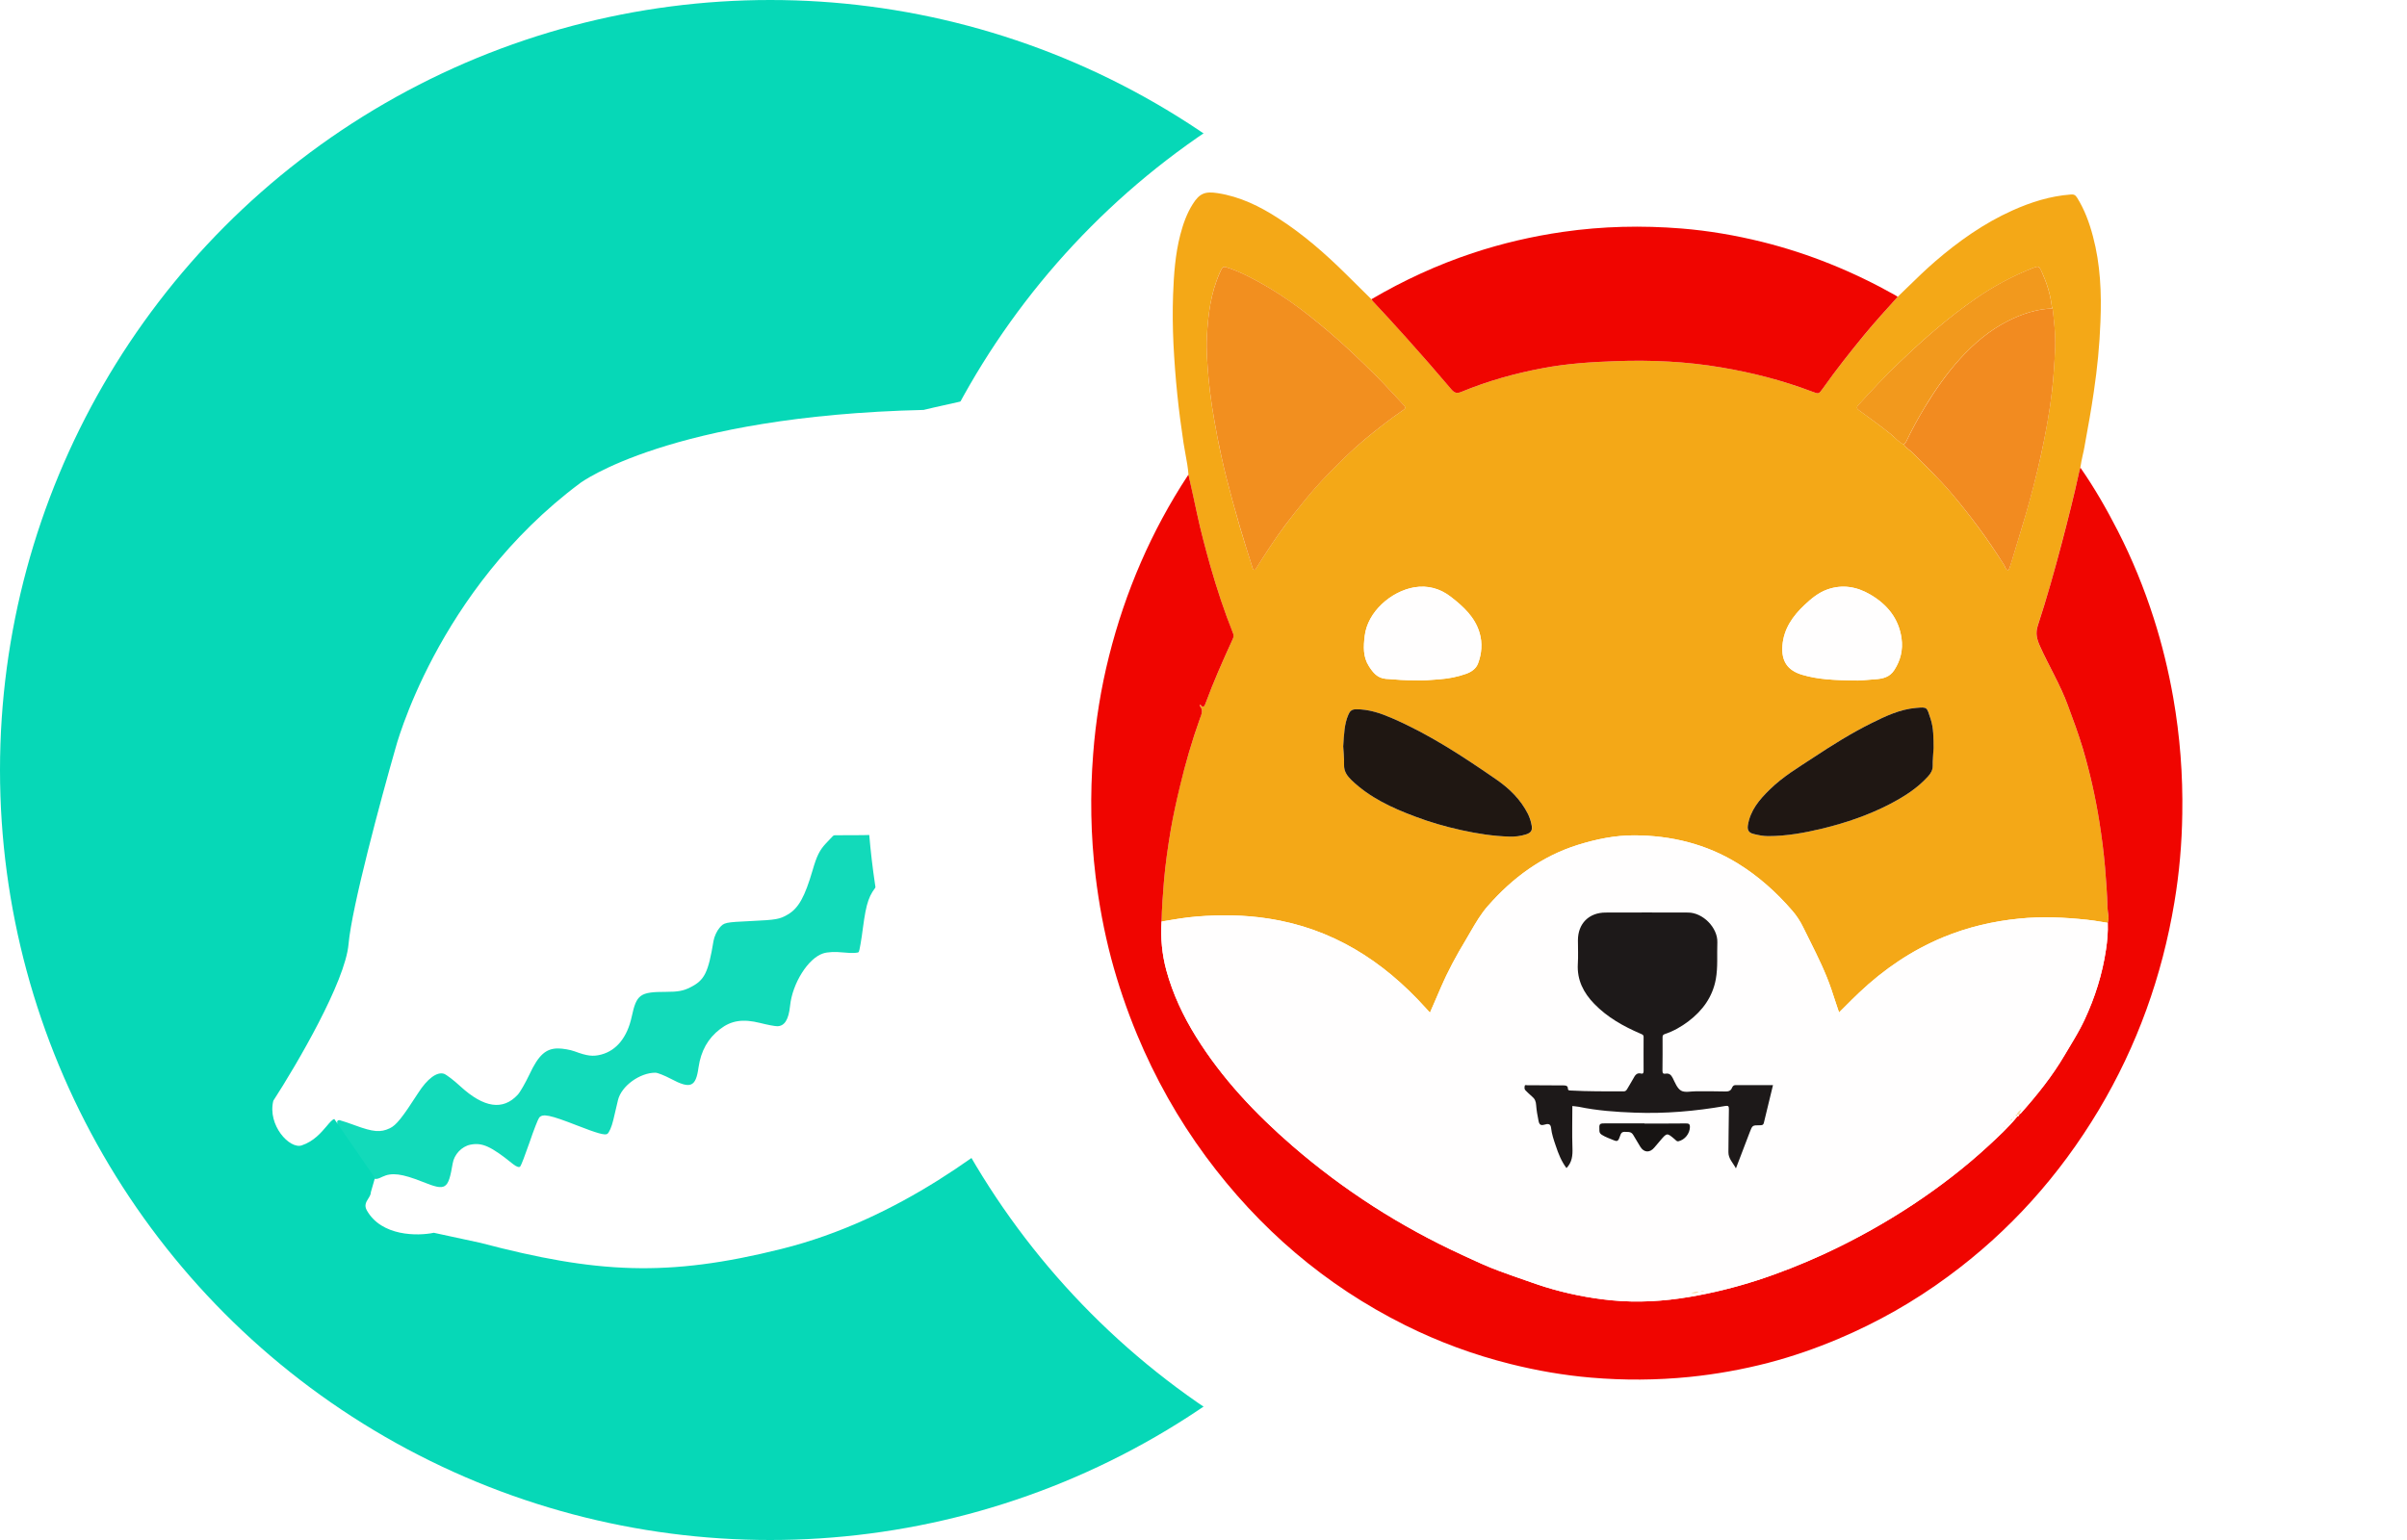 <svg width="25" height="16" viewBox="0 0 25 16" fill="none" xmlns="http://www.w3.org/2000/svg">
<circle cx="8" cy="8" r="8" fill="#06D8B7"/>
<g filter="url(#filter0_i_7621_31597)">
<path d="M3.134 11.4C3.33 11.335 3.409 11.147 3.472 11.126L3.894 11.738L3.852 11.886C3.852 11.949 3.762 11.991 3.81 12.075C3.962 12.346 4.338 12.343 4.506 12.308L4.992 12.413C6.195 12.73 6.932 12.772 8.116 12.476C9.341 12.171 10.304 11.407 10.923 10.872C11.134 10.725 11.405 10.306 11.746 9.838C12.316 9.057 12.893 6.355 13.224 4.772C13.287 3.632 12.443 3.442 12.443 3.442C11.937 3.189 9.593 3.759 9.593 3.759C6.955 3.822 6.026 4.519 6.026 4.519C4.527 5.637 4.105 7.284 4.105 7.284C3.958 7.798 3.654 8.922 3.62 9.31C3.586 9.699 3.085 10.556 2.839 10.936C2.776 11.189 3.008 11.442 3.134 11.4Z" fill="white" fill-opacity="0.05"/>
<path d="M3.392 11.201C3.336 11.267 3.259 11.358 3.134 11.4C3.008 11.442 2.776 11.189 2.839 10.936C3.085 10.556 3.586 9.699 3.62 9.31C3.654 8.922 3.958 7.798 4.105 7.284C4.105 7.284 4.527 5.637 6.026 4.519C6.026 4.519 6.955 3.822 9.593 3.759C9.593 3.759 11.937 3.189 12.443 3.442C12.443 3.442 13.287 3.632 13.224 4.772C12.893 6.355 12.316 9.057 11.746 9.838C11.675 9.936 11.606 10.033 11.54 10.125C11.294 10.47 11.09 10.756 10.923 10.872C10.304 11.407 9.341 12.171 8.116 12.476C6.932 12.772 6.195 12.73 4.992 12.413L4.506 12.308C4.338 12.343 3.962 12.346 3.81 12.075C3.781 12.024 3.803 11.988 3.825 11.953C3.839 11.931 3.852 11.91 3.852 11.886L3.892 11.747C3.911 11.753 3.933 11.745 3.972 11.726C4.069 11.68 4.173 11.693 4.39 11.779C4.632 11.876 4.655 11.861 4.702 11.587C4.717 11.494 4.796 11.411 4.885 11.393C5.008 11.368 5.099 11.409 5.328 11.594C5.363 11.622 5.392 11.632 5.403 11.62C5.413 11.609 5.456 11.496 5.5 11.369C5.543 11.242 5.588 11.127 5.6 11.112C5.637 11.068 5.709 11.082 5.996 11.194C6.201 11.274 6.282 11.297 6.307 11.281C6.326 11.27 6.354 11.205 6.37 11.136C6.386 11.068 6.408 10.975 6.419 10.928C6.454 10.784 6.644 10.645 6.807 10.645C6.83 10.645 6.902 10.674 6.967 10.708C7.171 10.817 7.227 10.795 7.255 10.591C7.28 10.418 7.353 10.288 7.48 10.191C7.596 10.102 7.716 10.084 7.894 10.128C7.968 10.147 8.048 10.162 8.072 10.162C8.148 10.162 8.191 10.095 8.206 9.95C8.23 9.716 8.393 9.457 8.548 9.406C8.594 9.39 8.673 9.387 8.764 9.396C8.851 9.405 8.913 9.402 8.92 9.39C8.927 9.378 8.947 9.265 8.963 9.138C8.998 8.875 9.026 8.795 9.123 8.685C9.217 8.577 9.293 8.543 9.485 8.522C9.779 8.489 9.83 8.431 9.858 8.104C9.879 7.867 9.908 7.785 10.013 7.669C10.108 7.563 10.24 7.507 10.462 7.478C10.668 7.45 10.772 7.406 10.812 7.329C10.828 7.298 10.861 7.193 10.885 7.096C10.932 6.904 11.045 6.647 11.131 6.534C11.212 6.428 11.299 6.383 11.427 6.383C11.706 6.383 11.846 6.196 11.901 5.75C11.917 5.618 11.945 5.48 11.963 5.446C11.981 5.411 12.067 5.334 12.154 5.274C12.343 5.143 12.401 5.067 12.414 4.936C12.426 4.808 12.377 4.711 12.281 4.671C12.241 4.654 12.22 4.645 12.199 4.644C12.175 4.643 12.151 4.652 12.098 4.671C11.866 4.754 11.72 4.976 11.674 5.315C11.656 5.451 11.561 5.591 11.438 5.662C11.351 5.714 11.313 5.722 11.169 5.724C11.077 5.726 10.989 5.728 10.974 5.73C10.92 5.735 10.886 5.873 10.886 6.083C10.885 6.402 10.835 6.46 10.541 6.487C10.243 6.514 10.172 6.598 10.172 6.925C10.172 7.289 10.068 7.39 9.689 7.391C9.515 7.392 9.452 7.415 9.387 7.503C9.348 7.555 9.344 7.587 9.348 7.773C9.357 8.136 9.315 8.176 8.92 8.177L8.67 8.178C8.662 8.178 8.654 8.182 8.649 8.188L8.576 8.265C8.513 8.333 8.483 8.393 8.441 8.538C8.359 8.819 8.294 8.936 8.183 9.001C8.099 9.051 8.06 9.057 7.806 9.069C7.53 9.082 7.52 9.084 7.473 9.14C7.446 9.171 7.418 9.232 7.411 9.275C7.356 9.607 7.318 9.684 7.17 9.758C7.098 9.795 7.041 9.805 6.917 9.805C6.647 9.805 6.611 9.831 6.561 10.064C6.515 10.276 6.404 10.414 6.246 10.456C6.16 10.479 6.099 10.472 5.968 10.423C5.924 10.407 5.847 10.393 5.796 10.393C5.669 10.393 5.593 10.462 5.499 10.663C5.457 10.751 5.403 10.846 5.378 10.873C5.225 11.04 5.026 11.011 4.781 10.786C4.712 10.722 4.635 10.664 4.611 10.656C4.538 10.633 4.438 10.707 4.343 10.856C4.177 11.114 4.115 11.191 4.049 11.222C3.953 11.268 3.877 11.262 3.685 11.191C3.626 11.169 3.569 11.15 3.53 11.139C3.509 11.133 3.495 11.151 3.505 11.171C3.507 11.175 3.51 11.179 3.512 11.183L3.472 11.126C3.449 11.133 3.424 11.163 3.392 11.201Z" fill="white"/>
</g>
<circle cx="17" cy="8" r="8" fill="white"/>
<path fill-rule="evenodd" clip-rule="evenodd" d="M19.815 2.982C19.78 3.016 19.745 3.05 19.71 3.084C19.689 3.107 19.668 3.13 19.647 3.154C19.551 3.261 19.455 3.368 19.364 3.479C19.215 3.659 19.07 3.842 18.935 4.033C18.891 4.095 18.891 4.095 18.825 4.07L18.822 4.069C18.515 3.952 18.199 3.871 17.875 3.817C17.515 3.756 17.151 3.739 16.786 3.752C16.531 3.761 16.276 3.777 16.025 3.825C15.734 3.879 15.451 3.959 15.177 4.072C15.134 4.09 15.108 4.084 15.077 4.047C14.921 3.864 14.763 3.684 14.604 3.505C14.528 3.42 14.451 3.337 14.374 3.254C14.336 3.213 14.298 3.172 14.261 3.131C14.257 3.126 14.253 3.121 14.249 3.116C14.248 3.113 14.246 3.111 14.244 3.109C14.219 3.084 14.194 3.059 14.168 3.034C14.106 2.973 14.044 2.911 13.982 2.85C13.765 2.635 13.535 2.434 13.277 2.268C13.084 2.143 12.88 2.043 12.649 2.007C12.517 1.986 12.459 2.008 12.388 2.121C12.326 2.219 12.288 2.328 12.259 2.439C12.206 2.643 12.192 2.853 12.184 3.063C12.178 3.234 12.18 3.404 12.188 3.575C12.197 3.75 12.21 3.925 12.228 4.099C12.245 4.268 12.268 4.437 12.293 4.605C12.299 4.643 12.306 4.682 12.313 4.72C12.326 4.79 12.339 4.861 12.344 4.932C12.353 4.974 12.362 5.015 12.371 5.057C12.392 5.149 12.412 5.24 12.432 5.332C12.471 5.516 12.519 5.699 12.571 5.88C12.639 6.118 12.715 6.352 12.808 6.582C12.817 6.605 12.81 6.626 12.8 6.648C12.7 6.866 12.603 7.085 12.52 7.311C12.506 7.349 12.492 7.355 12.465 7.319C12.464 7.322 12.463 7.325 12.463 7.327C12.461 7.331 12.46 7.334 12.461 7.334C12.498 7.373 12.483 7.412 12.468 7.451C12.466 7.456 12.465 7.461 12.463 7.466C12.38 7.697 12.312 7.933 12.254 8.172C12.218 8.321 12.185 8.471 12.16 8.622C12.129 8.8 12.104 8.98 12.089 9.16C12.088 9.169 12.088 9.177 12.087 9.186C12.077 9.315 12.066 9.444 12.065 9.574C12.072 9.573 12.079 9.572 12.086 9.571C12.2 9.551 12.314 9.532 12.429 9.522C12.677 9.502 12.924 9.505 13.171 9.543C13.834 9.644 14.363 9.98 14.806 10.47L14.852 10.521C14.865 10.492 14.877 10.464 14.89 10.435C14.915 10.378 14.939 10.321 14.963 10.265C15.038 10.091 15.127 9.926 15.225 9.764C15.242 9.736 15.258 9.708 15.275 9.679C15.328 9.587 15.382 9.495 15.454 9.413C15.711 9.12 16.013 8.896 16.389 8.778C16.579 8.719 16.774 8.678 16.973 8.679C17.357 8.68 17.72 8.768 18.05 8.971C18.263 9.103 18.449 9.269 18.613 9.459C18.66 9.512 18.699 9.572 18.73 9.636C18.752 9.682 18.776 9.729 18.799 9.775C18.881 9.94 18.963 10.105 19.022 10.28C19.04 10.335 19.059 10.39 19.077 10.447C19.085 10.471 19.093 10.495 19.101 10.519C19.124 10.497 19.146 10.475 19.168 10.453C19.215 10.405 19.262 10.359 19.309 10.314C19.567 10.07 19.856 9.873 20.185 9.737C20.437 9.633 20.7 9.571 20.973 9.544C21.209 9.52 21.443 9.531 21.678 9.556C21.727 9.561 21.776 9.569 21.825 9.577C21.847 9.581 21.869 9.584 21.892 9.588C21.905 9.552 21.9 9.516 21.894 9.48C21.892 9.463 21.889 9.446 21.889 9.428C21.884 9.29 21.876 9.152 21.864 9.014C21.849 8.855 21.83 8.697 21.805 8.539C21.764 8.281 21.707 8.027 21.632 7.777C21.587 7.624 21.531 7.474 21.476 7.324C21.428 7.196 21.366 7.074 21.304 6.953C21.264 6.875 21.224 6.796 21.188 6.716C21.156 6.645 21.138 6.581 21.165 6.498C21.259 6.215 21.339 5.928 21.414 5.64C21.479 5.396 21.541 5.15 21.595 4.903C21.597 4.893 21.6 4.883 21.603 4.873C21.605 4.868 21.606 4.864 21.607 4.859C21.613 4.815 21.623 4.771 21.632 4.728C21.639 4.7 21.645 4.671 21.65 4.643L21.655 4.614C21.688 4.433 21.721 4.253 21.747 4.071C21.783 3.829 21.807 3.587 21.816 3.343C21.828 3.044 21.816 2.747 21.738 2.455C21.701 2.314 21.651 2.178 21.573 2.053C21.555 2.024 21.537 2.018 21.506 2.021C21.294 2.037 21.094 2.1 20.901 2.187C20.605 2.32 20.343 2.506 20.098 2.717C20 2.802 19.907 2.892 19.815 2.982ZM19.775 4.619C19.789 4.643 19.81 4.659 19.831 4.676C19.844 4.686 19.857 4.695 19.868 4.707C19.906 4.746 19.945 4.785 19.984 4.824C20.08 4.92 20.175 5.015 20.264 5.119C20.362 5.235 20.456 5.354 20.546 5.476C20.641 5.604 20.73 5.736 20.816 5.871C20.819 5.877 20.822 5.883 20.825 5.89C20.832 5.906 20.839 5.922 20.858 5.924C20.865 5.924 20.877 5.886 20.883 5.865C20.905 5.79 20.928 5.715 20.951 5.641C20.982 5.54 21.013 5.44 21.042 5.338C21.099 5.138 21.152 4.937 21.197 4.734C21.245 4.511 21.287 4.288 21.313 4.061C21.33 3.91 21.339 3.759 21.345 3.608C21.35 3.485 21.336 3.363 21.323 3.241L21.319 3.205C21.318 3.202 21.317 3.199 21.316 3.196C21.313 3.19 21.311 3.185 21.31 3.179C21.296 3.052 21.257 2.934 21.204 2.819C21.178 2.762 21.173 2.762 21.113 2.785C20.906 2.868 20.71 2.972 20.527 3.098C20.239 3.296 19.977 3.525 19.726 3.767C19.58 3.907 19.441 4.055 19.305 4.205C19.284 4.228 19.279 4.241 19.309 4.263L19.349 4.292C19.447 4.364 19.545 4.435 19.639 4.511C19.653 4.523 19.666 4.535 19.68 4.548C19.709 4.575 19.738 4.602 19.775 4.619ZM12.668 2.835C12.694 2.778 12.7 2.77 12.728 2.774C12.803 2.796 12.878 2.829 12.95 2.864C13.107 2.942 13.256 3.032 13.399 3.132C13.537 3.227 13.666 3.333 13.794 3.44C13.97 3.589 14.136 3.749 14.299 3.911C14.362 3.974 14.423 4.04 14.483 4.105L14.483 4.105C14.515 4.14 14.547 4.175 14.58 4.21C14.599 4.23 14.601 4.243 14.575 4.26C14.435 4.355 14.303 4.459 14.173 4.567C14.033 4.683 13.905 4.811 13.779 4.941C13.623 5.102 13.484 5.278 13.349 5.456C13.24 5.6 13.144 5.751 13.048 5.902L13.045 5.907C13.042 5.914 13.038 5.921 13.029 5.921C13.016 5.921 13.012 5.909 13.009 5.899L13.009 5.899L12.974 5.787C12.941 5.683 12.908 5.579 12.877 5.474C12.828 5.302 12.78 5.129 12.736 4.956C12.701 4.817 12.67 4.677 12.643 4.536C12.623 4.429 12.603 4.322 12.587 4.215C12.572 4.119 12.561 4.021 12.552 3.924C12.54 3.783 12.528 3.642 12.535 3.501C12.547 3.273 12.574 3.047 12.668 2.835ZM14.705 7.068C14.767 7.072 14.836 7.067 14.906 7.061L14.956 7.057C15.048 7.05 15.139 7.032 15.226 7.001C15.28 6.982 15.329 6.95 15.351 6.894C15.39 6.791 15.398 6.682 15.368 6.577C15.32 6.413 15.2 6.303 15.07 6.202C14.957 6.114 14.829 6.079 14.69 6.102C14.449 6.143 14.204 6.356 14.174 6.607C14.161 6.717 14.155 6.823 14.218 6.922C14.261 6.989 14.306 7.046 14.394 7.053L14.413 7.054L14.413 7.054C14.506 7.062 14.6 7.069 14.705 7.068ZM19.254 7.07C19.291 7.072 19.345 7.068 19.402 7.063C19.428 7.061 19.454 7.059 19.48 7.057C19.556 7.052 19.628 7.035 19.674 6.962C19.74 6.861 19.766 6.751 19.75 6.632C19.721 6.425 19.6 6.279 19.425 6.177C19.285 6.095 19.135 6.069 18.978 6.125C18.886 6.158 18.812 6.22 18.743 6.285C18.621 6.4 18.527 6.532 18.513 6.707C18.5 6.869 18.566 6.966 18.719 7.011C18.883 7.06 19.052 7.066 19.254 7.07ZM20.082 7.756L20.082 7.771C20.082 7.789 20.08 7.808 20.079 7.826C20.076 7.869 20.073 7.912 20.074 7.955C20.075 8.003 20.053 8.036 20.023 8.068C19.912 8.192 19.773 8.279 19.627 8.355C19.407 8.469 19.174 8.548 18.933 8.607C18.747 8.652 18.558 8.687 18.364 8.687C18.313 8.687 18.264 8.677 18.215 8.666C18.162 8.653 18.146 8.625 18.154 8.576C18.178 8.42 18.274 8.307 18.381 8.202C18.494 8.092 18.625 8.007 18.756 7.922C18.783 7.904 18.81 7.886 18.837 7.869C19.031 7.74 19.229 7.617 19.438 7.513C19.585 7.44 19.734 7.369 19.9 7.355C20.012 7.345 20.012 7.345 20.043 7.441L20.052 7.469C20.082 7.562 20.082 7.659 20.082 7.756ZM13.951 7.755C13.952 7.767 13.953 7.78 13.954 7.796C13.957 7.838 13.961 7.892 13.96 7.946C13.959 8.015 13.992 8.061 14.038 8.105C14.226 8.286 14.458 8.394 14.699 8.484C14.855 8.543 15.016 8.589 15.179 8.625C15.343 8.661 15.508 8.687 15.676 8.692C15.736 8.694 15.796 8.687 15.853 8.668C15.902 8.651 15.918 8.628 15.91 8.579C15.903 8.536 15.89 8.496 15.87 8.457C15.795 8.308 15.679 8.194 15.545 8.101C15.198 7.861 14.846 7.629 14.457 7.461C14.339 7.41 14.217 7.368 14.085 7.369C14.04 7.37 14.02 7.388 14.004 7.427C13.967 7.514 13.961 7.606 13.954 7.722L13.951 7.755Z" fill="#F4A817"/>
<path d="M21.892 9.588C21.912 9.534 21.89 9.481 21.889 9.428C21.885 9.29 21.876 9.152 21.864 9.014C21.85 8.855 21.83 8.697 21.805 8.539C21.764 8.281 21.707 8.027 21.633 7.777C21.587 7.624 21.532 7.474 21.476 7.324C21.398 7.113 21.281 6.92 21.189 6.716C21.157 6.645 21.138 6.581 21.166 6.498C21.259 6.215 21.339 5.928 21.415 5.64C21.479 5.396 21.542 5.15 21.595 4.903C21.598 4.888 21.603 4.874 21.608 4.859C21.754 5.068 21.88 5.289 21.996 5.515C22.146 5.808 22.27 6.112 22.37 6.425C22.456 6.694 22.523 6.969 22.572 7.248C22.642 7.648 22.673 8.05 22.666 8.456C22.662 8.764 22.635 9.071 22.584 9.375C22.456 10.143 22.197 10.865 21.798 11.533C21.391 12.213 20.872 12.793 20.232 13.263C19.878 13.524 19.499 13.739 19.094 13.91C18.858 14.01 18.615 14.094 18.367 14.159C18.097 14.229 17.823 14.278 17.546 14.306C17.206 14.34 16.866 14.342 16.526 14.313C16.242 14.289 15.962 14.24 15.686 14.171C15.307 14.076 14.943 13.942 14.594 13.768C13.762 13.353 13.077 12.764 12.525 12.017C12.235 11.624 11.998 11.201 11.81 10.749C11.703 10.491 11.613 10.227 11.541 9.957C11.467 9.676 11.414 9.391 11.379 9.102C11.328 8.68 11.321 8.257 11.354 7.834C11.38 7.49 11.435 7.15 11.519 6.816C11.688 6.145 11.958 5.518 12.338 4.939C12.339 4.937 12.342 4.934 12.344 4.932C12.373 5.065 12.404 5.198 12.432 5.332C12.471 5.516 12.52 5.699 12.571 5.88C12.639 6.118 12.716 6.352 12.808 6.582C12.818 6.605 12.81 6.626 12.8 6.648C12.7 6.866 12.603 7.085 12.52 7.311C12.506 7.349 12.492 7.355 12.466 7.319C12.463 7.327 12.46 7.333 12.461 7.334C12.502 7.378 12.479 7.422 12.463 7.466C12.38 7.697 12.312 7.933 12.255 8.172C12.219 8.321 12.186 8.471 12.16 8.622C12.13 8.8 12.104 8.98 12.089 9.16C12.078 9.298 12.067 9.436 12.065 9.574C12.054 9.746 12.069 9.915 12.114 10.081C12.181 10.327 12.289 10.555 12.423 10.771C12.692 11.205 13.04 11.572 13.424 11.905C13.958 12.367 14.547 12.744 15.189 13.039C15.315 13.098 15.441 13.157 15.572 13.205C15.668 13.241 15.764 13.274 15.861 13.308C15.922 13.329 15.983 13.351 16.044 13.37C16.271 13.44 16.504 13.487 16.741 13.51C17.009 13.536 17.278 13.52 17.545 13.475C17.784 13.435 18.018 13.377 18.248 13.303C18.486 13.226 18.717 13.134 18.944 13.03C19.264 12.882 19.572 12.711 19.866 12.517C20.144 12.333 20.407 12.131 20.652 11.905C20.757 11.808 20.862 11.712 20.952 11.601C20.964 11.599 20.969 11.59 20.973 11.58L20.976 11.58L20.977 11.577C20.982 11.573 20.987 11.57 20.991 11.565C21.159 11.377 21.316 11.181 21.444 10.963C21.515 10.842 21.591 10.724 21.651 10.596C21.759 10.364 21.836 10.122 21.874 9.867C21.888 9.774 21.896 9.682 21.892 9.588Z" fill="#F00500"/>
<path d="M19.71 3.084C19.593 3.214 19.475 3.343 19.363 3.479C19.215 3.659 19.07 3.842 18.935 4.033C18.89 4.096 18.891 4.095 18.822 4.069C18.515 3.952 18.198 3.871 17.875 3.817C17.515 3.756 17.151 3.739 16.785 3.752C16.531 3.761 16.276 3.777 16.025 3.825C15.734 3.879 15.45 3.959 15.177 4.072C15.133 4.09 15.108 4.084 15.076 4.047C14.921 3.864 14.763 3.684 14.603 3.505C14.491 3.379 14.375 3.255 14.26 3.131C14.254 3.124 14.25 3.116 14.244 3.109C14.578 2.913 14.927 2.752 15.294 2.63C15.601 2.528 15.915 2.455 16.235 2.409C16.644 2.35 17.054 2.341 17.465 2.374C17.748 2.397 18.026 2.445 18.302 2.513C18.788 2.634 19.247 2.821 19.683 3.066C19.692 3.072 19.701 3.078 19.71 3.084Z" fill="#F00500"/>
<path fill-rule="evenodd" clip-rule="evenodd" d="M20.652 11.905C20.756 11.808 20.861 11.712 20.951 11.601L20.949 11.598C20.947 11.597 20.945 11.597 20.943 11.597C20.938 11.595 20.932 11.595 20.934 11.586C20.935 11.584 20.939 11.583 20.943 11.581C20.945 11.581 20.947 11.58 20.949 11.579C20.949 11.579 20.949 11.58 20.949 11.58L20.949 11.579C20.949 11.579 20.949 11.579 20.949 11.579C20.95 11.559 20.963 11.549 20.978 11.537C20.983 11.533 20.987 11.53 20.991 11.526C20.992 11.536 20.987 11.544 20.983 11.551C20.977 11.559 20.973 11.567 20.977 11.577C20.978 11.576 20.98 11.575 20.981 11.573C20.985 11.571 20.988 11.568 20.991 11.565C21.158 11.377 21.315 11.181 21.443 10.963C21.459 10.936 21.475 10.909 21.491 10.883C21.548 10.789 21.604 10.695 21.65 10.596C21.759 10.364 21.835 10.122 21.873 9.867C21.887 9.774 21.895 9.682 21.892 9.588C21.869 9.584 21.847 9.581 21.824 9.577C21.775 9.569 21.726 9.561 21.677 9.556C21.443 9.531 21.209 9.52 20.972 9.544C20.7 9.571 20.436 9.633 20.184 9.737C19.856 9.873 19.566 10.07 19.309 10.314C19.261 10.359 19.215 10.405 19.168 10.452C19.146 10.474 19.123 10.497 19.101 10.519C19.091 10.49 19.082 10.461 19.072 10.433C19.055 10.381 19.038 10.331 19.021 10.28C18.962 10.105 18.88 9.94 18.798 9.775C18.775 9.729 18.752 9.682 18.729 9.636C18.698 9.572 18.659 9.512 18.613 9.459C18.448 9.269 18.263 9.103 18.049 8.971C17.719 8.768 17.356 8.68 16.972 8.679C16.773 8.679 16.578 8.719 16.388 8.778C16.012 8.896 15.71 9.12 15.453 9.413C15.381 9.495 15.328 9.587 15.274 9.679C15.258 9.708 15.242 9.736 15.225 9.764C15.127 9.926 15.037 10.091 14.963 10.265L14.852 10.521L14.805 10.47C14.363 9.98 13.834 9.644 13.17 9.543C12.923 9.505 12.677 9.503 12.429 9.523C12.313 9.532 12.199 9.551 12.085 9.571C12.078 9.572 12.071 9.573 12.064 9.574C12.053 9.746 12.069 9.915 12.114 10.081C12.181 10.327 12.288 10.555 12.422 10.771C12.692 11.205 13.039 11.572 13.423 11.905C13.957 12.367 14.546 12.744 15.188 13.039C15.203 13.046 15.217 13.053 15.232 13.06C15.344 13.111 15.455 13.163 15.571 13.205C15.667 13.241 15.764 13.274 15.861 13.308C15.873 13.312 15.885 13.317 15.898 13.321C15.946 13.338 15.995 13.355 16.044 13.37C16.271 13.44 16.503 13.487 16.74 13.51C17.009 13.536 17.277 13.52 17.544 13.475C17.783 13.435 18.017 13.377 18.247 13.303C18.485 13.226 18.716 13.134 18.943 13.03C19.263 12.882 19.571 12.711 19.865 12.517C20.143 12.333 20.407 12.131 20.652 11.905ZM18.316 11.274L18.415 11.274L18.389 11.38C18.366 11.476 18.343 11.571 18.32 11.666C18.314 11.691 18.297 11.691 18.276 11.691C18.202 11.691 18.201 11.692 18.175 11.761L18.174 11.762L18.083 12.001L18.03 12.139C18.021 12.121 18.01 12.105 18 12.09C17.975 12.053 17.951 12.018 17.952 11.97C17.953 11.904 17.954 11.838 17.954 11.771V11.771V11.771V11.771C17.955 11.69 17.955 11.608 17.957 11.526C17.958 11.493 17.952 11.485 17.917 11.491C17.607 11.545 17.294 11.572 16.979 11.56C16.784 11.553 16.589 11.539 16.397 11.499C16.382 11.496 16.366 11.495 16.351 11.493L16.351 11.493L16.351 11.493C16.344 11.493 16.337 11.492 16.331 11.491C16.331 11.534 16.331 11.577 16.33 11.619V11.619V11.619C16.33 11.722 16.329 11.824 16.332 11.926C16.335 12.004 16.329 12.075 16.27 12.136C16.219 12.067 16.186 11.987 16.159 11.905L16.157 11.901L16.157 11.901C16.137 11.841 16.117 11.781 16.11 11.719C16.105 11.671 16.073 11.675 16.044 11.684C16.001 11.697 15.988 11.684 15.979 11.641C15.969 11.588 15.959 11.535 15.956 11.482C15.953 11.443 15.941 11.415 15.911 11.391C15.895 11.378 15.88 11.363 15.865 11.348L15.865 11.348L15.865 11.348L15.865 11.348C15.858 11.341 15.851 11.334 15.844 11.328C15.831 11.315 15.834 11.3 15.836 11.285L15.836 11.284C15.838 11.272 15.848 11.273 15.856 11.274L15.856 11.274C15.858 11.274 15.861 11.275 15.863 11.275C15.931 11.275 16 11.275 16.069 11.276L16.069 11.276L16.241 11.277C16.265 11.277 16.285 11.281 16.285 11.31C16.285 11.329 16.297 11.329 16.311 11.33L16.314 11.33C16.478 11.339 16.643 11.339 16.808 11.339L16.859 11.339C16.878 11.34 16.89 11.334 16.899 11.317C16.909 11.299 16.92 11.281 16.931 11.264L16.931 11.264L16.931 11.264C16.942 11.245 16.954 11.226 16.964 11.206L16.964 11.206C16.983 11.173 16.999 11.142 17.046 11.154C17.067 11.159 17.072 11.145 17.071 11.126L17.071 11.117V11.117C17.071 11.003 17.07 10.889 17.072 10.775C17.072 10.753 17.059 10.748 17.045 10.742L17.038 10.739C16.861 10.663 16.695 10.57 16.559 10.43C16.447 10.315 16.378 10.181 16.389 10.014C16.392 9.959 16.391 9.903 16.39 9.847C16.39 9.821 16.389 9.795 16.389 9.769C16.389 9.595 16.504 9.481 16.678 9.481C16.963 9.48 17.248 9.48 17.533 9.481C17.686 9.481 17.842 9.638 17.837 9.791C17.835 9.832 17.836 9.872 17.836 9.912C17.837 9.999 17.837 10.087 17.821 10.174C17.787 10.358 17.685 10.499 17.538 10.61C17.463 10.667 17.383 10.713 17.293 10.743C17.273 10.749 17.268 10.759 17.268 10.779C17.269 10.895 17.269 11.01 17.268 11.126C17.267 11.151 17.276 11.159 17.299 11.155C17.336 11.149 17.356 11.166 17.373 11.199C17.377 11.208 17.382 11.217 17.386 11.226L17.386 11.226L17.386 11.226C17.406 11.267 17.427 11.311 17.46 11.331C17.488 11.347 17.527 11.344 17.566 11.34C17.582 11.339 17.599 11.338 17.614 11.338C17.648 11.338 17.682 11.338 17.716 11.338C17.784 11.338 17.851 11.338 17.919 11.34C17.954 11.341 17.977 11.334 17.99 11.3C17.996 11.286 18.006 11.274 18.025 11.274C18.122 11.274 18.218 11.274 18.316 11.274ZM17.079 11.673V11.671H16.686H16.686C16.647 11.671 16.628 11.671 16.618 11.681C16.609 11.691 16.61 11.71 16.611 11.747V11.747L16.611 11.75C16.612 11.771 16.622 11.78 16.637 11.79C16.665 11.808 16.695 11.821 16.726 11.833L16.726 11.833C16.738 11.838 16.75 11.842 16.761 11.847C16.79 11.86 16.806 11.857 16.818 11.822C16.84 11.757 16.843 11.757 16.909 11.761L16.915 11.761C16.939 11.763 16.951 11.774 16.962 11.791L16.993 11.843L16.993 11.843C17.007 11.866 17.021 11.89 17.035 11.913C17.073 11.976 17.134 11.98 17.182 11.922L17.244 11.849L17.245 11.849C17.279 11.808 17.296 11.788 17.315 11.786C17.334 11.785 17.354 11.802 17.395 11.837L17.395 11.837C17.397 11.839 17.399 11.841 17.401 11.844C17.41 11.852 17.418 11.86 17.433 11.857C17.5 11.841 17.549 11.777 17.551 11.711C17.552 11.676 17.538 11.672 17.508 11.672C17.403 11.673 17.297 11.673 17.192 11.673H17.191L17.079 11.673ZM17.702 13.412H17.66C17.676 13.422 17.689 13.419 17.702 13.412ZM17.644 13.422C17.619 13.435 17.598 13.443 17.564 13.432C17.575 13.431 17.585 13.428 17.594 13.425C17.61 13.421 17.625 13.416 17.644 13.422ZM20.912 11.617L20.92 11.608L20.915 11.604L20.911 11.616L20.902 11.626C20.889 11.625 20.884 11.632 20.884 11.644L20.872 11.647L20.875 11.652L20.884 11.644C20.893 11.641 20.899 11.635 20.902 11.626L20.912 11.617Z" fill="#FFFEFE"/>
<path d="M12.729 2.774C12.803 2.796 12.878 2.829 12.951 2.864C13.107 2.942 13.257 3.032 13.4 3.132C13.537 3.227 13.666 3.333 13.794 3.44C13.97 3.589 14.136 3.749 14.299 3.911C14.396 4.008 14.487 4.11 14.581 4.21C14.6 4.23 14.601 4.243 14.575 4.26C14.436 4.355 14.303 4.459 14.173 4.567C14.034 4.683 13.906 4.811 13.78 4.941C13.624 5.102 13.485 5.278 13.349 5.456C13.241 5.6 13.144 5.751 13.049 5.902C13.044 5.91 13.041 5.921 13.03 5.921C13.016 5.921 13.012 5.909 13.009 5.899C12.965 5.757 12.919 5.616 12.878 5.474C12.828 5.302 12.78 5.129 12.736 4.956C12.701 4.817 12.671 4.677 12.643 4.536C12.623 4.429 12.604 4.322 12.587 4.215C12.573 4.119 12.561 4.021 12.552 3.924C12.54 3.783 12.528 3.642 12.535 3.501C12.547 3.273 12.574 3.047 12.669 2.835C12.694 2.778 12.7 2.77 12.729 2.774Z" fill="#F28F1F"/>
<path d="M21.32 3.205C21.334 3.339 21.351 3.473 21.346 3.608C21.34 3.759 21.33 3.91 21.313 4.061C21.288 4.288 21.246 4.511 21.197 4.734C21.153 4.937 21.1 5.138 21.043 5.338C20.992 5.515 20.936 5.689 20.884 5.865C20.877 5.886 20.865 5.924 20.858 5.924C20.832 5.922 20.829 5.891 20.816 5.871C20.731 5.736 20.642 5.604 20.547 5.476C20.456 5.354 20.363 5.235 20.264 5.119C20.14 4.974 20.002 4.843 19.869 4.707C19.839 4.676 19.798 4.657 19.775 4.619C19.784 4.608 19.794 4.598 19.8 4.586C19.858 4.463 19.924 4.344 19.994 4.227C20.101 4.051 20.218 3.883 20.356 3.73C20.501 3.57 20.664 3.431 20.859 3.333C21.004 3.26 21.155 3.21 21.32 3.205Z" fill="#F28B20"/>
<path d="M13.951 7.755C13.96 7.624 13.963 7.522 14.004 7.427C14.02 7.388 14.039 7.37 14.084 7.369C14.217 7.368 14.339 7.41 14.457 7.461C14.846 7.629 15.198 7.861 15.545 8.101C15.679 8.194 15.795 8.308 15.87 8.457C15.889 8.496 15.902 8.536 15.909 8.579C15.917 8.628 15.902 8.651 15.853 8.668C15.795 8.687 15.736 8.694 15.676 8.692C15.508 8.687 15.343 8.661 15.179 8.625C15.015 8.589 14.855 8.543 14.699 8.484C14.458 8.394 14.226 8.287 14.037 8.105C13.992 8.061 13.958 8.015 13.96 7.946C13.962 7.872 13.953 7.798 13.951 7.755Z" fill="#1F1712"/>
<path d="M20.083 7.771C20.08 7.832 20.073 7.894 20.074 7.955C20.075 8.003 20.053 8.036 20.024 8.068C19.912 8.192 19.773 8.279 19.627 8.355C19.407 8.469 19.174 8.548 18.934 8.607C18.747 8.652 18.558 8.687 18.365 8.687C18.313 8.687 18.264 8.677 18.215 8.665C18.163 8.653 18.147 8.625 18.154 8.576C18.178 8.42 18.274 8.307 18.382 8.202C18.517 8.069 18.68 7.973 18.837 7.869C19.032 7.74 19.229 7.617 19.438 7.513C19.585 7.44 19.734 7.369 19.9 7.355C20.022 7.344 20.011 7.346 20.052 7.469C20.084 7.567 20.082 7.669 20.083 7.771Z" fill="#1F1713"/>
<path d="M21.318 3.205C21.154 3.21 21.003 3.26 20.858 3.333C20.663 3.431 20.5 3.57 20.355 3.73C20.217 3.883 20.099 4.051 19.993 4.227C19.923 4.344 19.857 4.463 19.799 4.586C19.793 4.598 19.782 4.608 19.774 4.619C19.72 4.594 19.683 4.548 19.639 4.511C19.531 4.424 19.419 4.344 19.308 4.263C19.278 4.241 19.283 4.228 19.304 4.205C19.44 4.055 19.579 3.907 19.726 3.767C19.977 3.525 20.239 3.296 20.526 3.098C20.709 2.972 20.905 2.867 21.112 2.785C21.172 2.762 21.178 2.762 21.204 2.819C21.256 2.934 21.295 3.052 21.31 3.178C21.311 3.187 21.315 3.196 21.318 3.205Z" fill="#F2991D"/>
<path d="M19.254 7.07C19.052 7.066 18.883 7.06 18.719 7.011C18.566 6.966 18.501 6.869 18.513 6.707C18.527 6.532 18.621 6.4 18.743 6.285C18.812 6.22 18.886 6.158 18.978 6.125C19.135 6.069 19.285 6.095 19.425 6.177C19.6 6.279 19.721 6.425 19.75 6.632C19.767 6.751 19.74 6.861 19.675 6.962C19.628 7.035 19.556 7.052 19.48 7.057C19.394 7.063 19.308 7.074 19.254 7.07Z" fill="#FFFEFE"/>
<path d="M14.706 7.068C14.594 7.069 14.495 7.061 14.395 7.053C14.306 7.045 14.262 6.989 14.219 6.922C14.155 6.823 14.162 6.717 14.175 6.607C14.204 6.356 14.449 6.143 14.69 6.102C14.83 6.079 14.958 6.114 15.071 6.202C15.201 6.303 15.321 6.413 15.368 6.577C15.399 6.682 15.39 6.791 15.351 6.894C15.33 6.95 15.28 6.982 15.227 7.001C15.14 7.032 15.049 7.05 14.957 7.057C14.87 7.063 14.782 7.073 14.706 7.068Z" fill="#FFFEFE"/>
<path d="M20.95 11.58C20.952 11.553 20.974 11.543 20.993 11.526C20.995 11.547 20.971 11.558 20.978 11.577C20.978 11.577 20.977 11.58 20.977 11.58L20.974 11.58C20.966 11.58 20.958 11.58 20.95 11.58Z" fill="#F6D9A7"/>
<path d="M20.95 11.58C20.958 11.58 20.966 11.58 20.974 11.58C20.97 11.59 20.965 11.599 20.953 11.601C20.953 11.601 20.95 11.598 20.95 11.598C20.95 11.592 20.95 11.585 20.95 11.579L20.95 11.58Z" fill="#FFFEFE"/>
<path d="M18.415 11.274C18.382 11.407 18.351 11.536 18.32 11.666C18.314 11.691 18.297 11.691 18.276 11.691C18.201 11.691 18.201 11.692 18.174 11.762C18.127 11.885 18.08 12.008 18.03 12.139C17.999 12.08 17.951 12.038 17.952 11.97C17.954 11.822 17.954 11.674 17.957 11.526C17.957 11.493 17.952 11.485 17.917 11.491C17.607 11.545 17.294 11.572 16.979 11.56C16.784 11.553 16.589 11.539 16.397 11.499C16.375 11.495 16.352 11.494 16.331 11.491C16.331 11.637 16.327 11.781 16.332 11.926C16.335 12.004 16.329 12.075 16.27 12.136C16.218 12.067 16.186 11.987 16.159 11.905C16.138 11.844 16.117 11.783 16.11 11.718C16.105 11.671 16.073 11.675 16.044 11.684C16 11.697 15.987 11.684 15.979 11.641C15.968 11.588 15.959 11.535 15.955 11.482C15.953 11.443 15.941 11.415 15.911 11.391C15.887 11.372 15.866 11.349 15.844 11.328C15.831 11.315 15.834 11.299 15.836 11.284C15.838 11.268 15.853 11.275 15.862 11.275C15.989 11.275 16.115 11.276 16.241 11.277C16.265 11.277 16.284 11.281 16.285 11.31C16.285 11.33 16.299 11.329 16.313 11.33C16.495 11.34 16.677 11.339 16.859 11.339C16.878 11.34 16.889 11.334 16.899 11.317C16.92 11.279 16.944 11.244 16.964 11.206C16.982 11.173 16.999 11.142 17.046 11.154C17.067 11.159 17.071 11.145 17.071 11.126C17.071 11.009 17.07 10.892 17.071 10.775C17.072 10.75 17.055 10.747 17.038 10.739C16.861 10.663 16.695 10.57 16.559 10.43C16.447 10.315 16.378 10.181 16.388 10.014C16.393 9.933 16.389 9.851 16.389 9.769C16.389 9.595 16.504 9.481 16.677 9.481C16.963 9.48 17.248 9.48 17.533 9.481C17.686 9.481 17.842 9.638 17.837 9.791C17.832 9.919 17.844 10.047 17.821 10.174C17.787 10.358 17.684 10.499 17.538 10.61C17.463 10.667 17.382 10.713 17.293 10.743C17.273 10.749 17.267 10.759 17.268 10.779C17.268 10.895 17.269 11.01 17.267 11.126C17.267 11.151 17.276 11.159 17.299 11.155C17.336 11.149 17.356 11.166 17.373 11.199C17.397 11.246 17.419 11.307 17.46 11.331C17.499 11.354 17.561 11.338 17.614 11.338C17.715 11.338 17.817 11.337 17.919 11.34C17.953 11.341 17.977 11.334 17.99 11.3C17.996 11.286 18.006 11.274 18.024 11.274C18.154 11.274 18.283 11.274 18.415 11.274Z" fill="#1D1919"/>
<path d="M17.08 11.673C17.223 11.673 17.366 11.674 17.509 11.672C17.539 11.672 17.553 11.676 17.552 11.711C17.55 11.777 17.501 11.841 17.434 11.857C17.415 11.861 17.407 11.847 17.395 11.837C17.314 11.768 17.314 11.768 17.245 11.849C17.225 11.873 17.204 11.898 17.183 11.922C17.135 11.98 17.074 11.976 17.036 11.913C17.011 11.873 16.987 11.832 16.963 11.791C16.952 11.774 16.94 11.763 16.916 11.761C16.844 11.757 16.842 11.755 16.819 11.822C16.807 11.857 16.791 11.86 16.762 11.847C16.72 11.829 16.676 11.815 16.637 11.79C16.623 11.78 16.613 11.771 16.612 11.75C16.609 11.671 16.608 11.671 16.687 11.671C16.818 11.671 16.949 11.671 17.08 11.671V11.673Z" fill="#171413"/>
<path d="M17.565 13.432C17.596 13.429 17.616 13.413 17.644 13.422C17.619 13.435 17.598 13.443 17.565 13.432Z" fill="#F6D9A7"/>
<path d="M17.704 13.412C17.69 13.419 17.678 13.422 17.662 13.412H17.704Z" fill="#F6D9A7"/>
<path d="M20.95 11.579C20.95 11.585 20.95 11.592 20.95 11.598C20.944 11.595 20.932 11.597 20.935 11.586C20.936 11.583 20.945 11.582 20.95 11.579Z" fill="#F6D9A7"/>
<path d="M20.884 11.644C20.884 11.632 20.89 11.625 20.903 11.626L20.903 11.626C20.9 11.635 20.893 11.641 20.884 11.644L20.884 11.644Z" fill="#F6D9A7"/>
<path d="M20.886 11.644C20.883 11.647 20.88 11.649 20.877 11.652C20.876 11.65 20.875 11.649 20.874 11.647C20.878 11.646 20.882 11.645 20.886 11.644L20.886 11.644Z" fill="#F7DDB0"/>
<path d="M20.749 11.776C20.749 11.778 20.749 11.779 20.748 11.78C20.747 11.781 20.745 11.781 20.744 11.781C20.74 11.779 20.74 11.777 20.745 11.775C20.746 11.775 20.747 11.776 20.749 11.776Z" fill="#F7DDB0"/>
<path d="M20.913 11.616C20.914 11.612 20.915 11.608 20.916 11.604C20.918 11.605 20.92 11.607 20.921 11.608C20.919 11.611 20.916 11.614 20.914 11.617L20.913 11.616Z" fill="#F6D9A7"/>
<path d="M20.902 11.626C20.905 11.622 20.908 11.619 20.911 11.615C20.911 11.615 20.912 11.617 20.912 11.617C20.909 11.62 20.906 11.623 20.902 11.626L20.902 11.626Z" fill="#F6D9A7"/>
<path d="M20.857 11.671C20.858 11.669 20.86 11.667 20.861 11.665C20.867 11.67 20.861 11.671 20.858 11.673L20.857 11.671Z" fill="#F7DDB0"/>
<path d="M20.857 11.673C20.855 11.674 20.854 11.675 20.852 11.676C20.853 11.675 20.854 11.673 20.856 11.671C20.856 11.671 20.857 11.673 20.857 11.673Z" fill="#F7DDB0"/>
<path d="M20.833 11.693L20.834 11.696L20.832 11.695L20.833 11.693Z" fill="#F7DDB0"/>
<path d="M20.809 11.717C20.811 11.713 20.813 11.708 20.817 11.714C20.818 11.714 20.814 11.717 20.812 11.719L20.809 11.717Z" fill="#F7DDB0"/>
<path d="M20.813 11.719C20.811 11.72 20.808 11.722 20.806 11.723C20.808 11.721 20.809 11.719 20.81 11.716C20.81 11.716 20.813 11.719 20.813 11.719Z" fill="#F7DDB0"/>
<path d="M20.788 11.734L20.787 11.731L20.789 11.732L20.788 11.734Z" fill="#F7DDB0"/>
<path d="M20.76 11.762L20.759 11.759L20.762 11.759L20.76 11.762Z" fill="#F7DDB0"/>
<defs>
<filter id="filter0_i_7621_31597" x="2.828" y="3.377" width="10.398" height="9.799" filterUnits="userSpaceOnUse" color-interpolation-filters="sRGB">
<feFlood flood-opacity="0" result="BackgroundImageFix"/>
<feBlend mode="normal" in="SourceGraphic" in2="BackgroundImageFix" result="shape"/>
<feColorMatrix in="SourceAlpha" type="matrix" values="0 0 0 0 0 0 0 0 0 0 0 0 0 0 0 0 0 0 127 0" result="hardAlpha"/>
<feOffset dy="0.5"/>
<feGaussianBlur stdDeviation="0.25"/>
<feComposite in2="hardAlpha" operator="arithmetic" k2="-1" k3="1"/>
<feColorMatrix type="matrix" values="0 0 0 0 1 0 0 0 0 1 0 0 0 0 1 0 0 0 0.1 0"/>
<feBlend mode="normal" in2="shape" result="effect1_innerShadow_7621_31597"/>
</filter>
</defs>
</svg>
